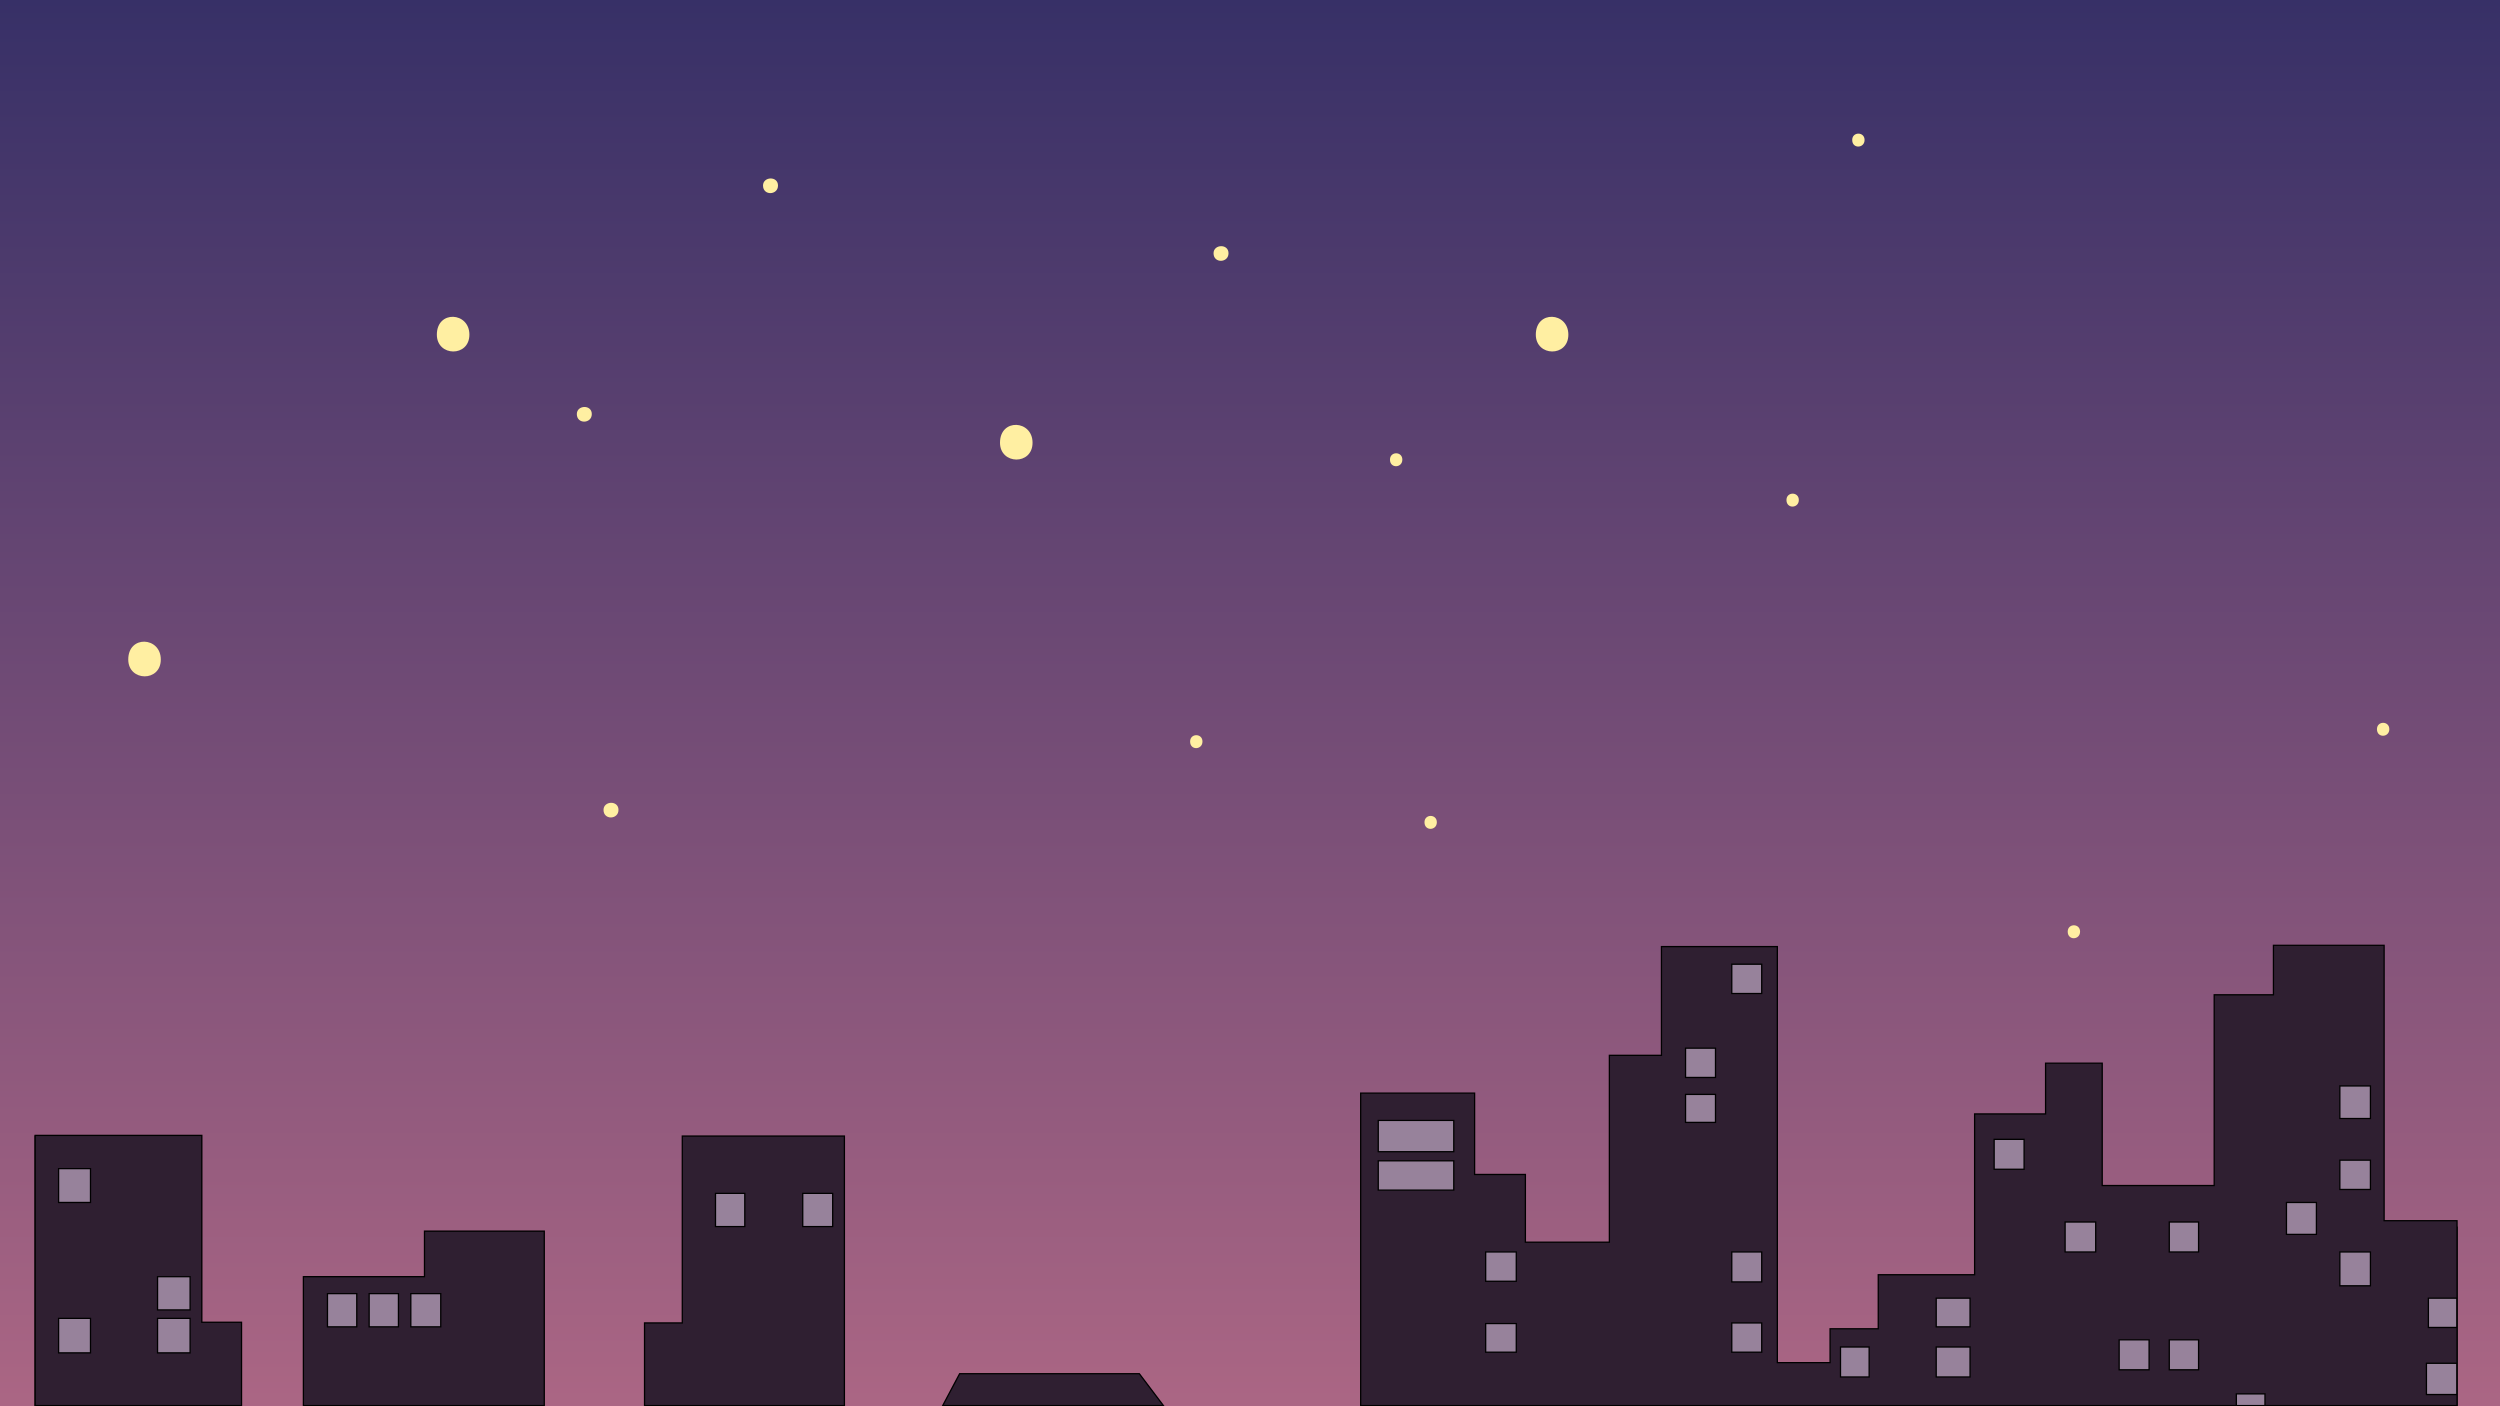 <svg width="1920" height="1080" viewBox="0 0 1920 1080" fill="none" xmlns="http://www.w3.org/2000/svg">
<g clip-path="url(#clip0_390_2018)">
<rect width="1920" height="1080" fill="url(#paint0_linear_390_2018)"/>
<path d="M27 872.5V1080H184.5V1017.5H154.5V872.5H27Z" fill="#97829B"/>
<path d="M233.5 980.5V1080H417V946H327V980.5H233.5Z" fill="#97829B"/>
<path d="M496.5 1017.5V1080H646V874.5H525.5V1017.5H496.5Z" fill="#97829B"/>
<path d="M737 1057L725.5 1080H892L875 1057H737Z" fill="#97829B"/>
<path d="M1046.5 843V1080H1887V942.5H1827.5V730H1749.5V767H1704.5V916H1610.5V819.5H1574V857.5H1519.5V982H1444.5V1024.5H1408V1049.5H1362.5V730.5H1278.5V815H1238.5V958.5H1168.5V905.5H1130V843H1046.5Z" fill="#97829B"/>
<path d="M27 872.5V1080H184.5V1017.5H154.5V872.5H27Z" stroke="black"/>
<path d="M233.5 980.5V1080H417V946H327V980.5H233.5Z" stroke="black"/>
<path d="M496.5 1017.5V1080H646V874.5H525.5V1017.5H496.5Z" stroke="black"/>
<path d="M737 1057L725.5 1080H892L875 1057H737Z" stroke="black"/>
<path d="M1046.5 843V1080H1887V942.5H1827.5V730H1749.5V767H1704.5V916H1610.5V819.5H1574V857.5H1519.5V982H1444.5V1024.5H1408V1049.5H1362.5V730.5H1278.5V815H1238.5V958.5H1168.5V905.5H1130V843H1046.5Z" stroke="black"/>
<path d="M737 1055L724 1079.5H893.5L875 1055H737Z" fill="#2F1F31"/>
<path fill-rule="evenodd" clip-rule="evenodd" d="M27 872V1079.5H185.5V1015.5H155V872H27ZM45 923.5H69.5V897.5H45V923.5ZM45 1039V1012.5H69.5V1039H45ZM121 980.5H146V1006H121V980.5ZM146 1012.5H121V1039H146V1012.5Z" fill="#2F1F31"/>
<path fill-rule="evenodd" clip-rule="evenodd" d="M233 1079.5V980.5H326V945.5H418V1079.5H233ZM251.5 1019V993.5H274V1019H251.5ZM283.5 993.5V1019H306V993.5H283.5ZM315.5 1019V993.5H338.5V1019H315.5Z" fill="#2F1F31"/>
<path fill-rule="evenodd" clip-rule="evenodd" d="M495 1016V1079.5H648.5V872.5H524V1016H495ZM549.5 916.5V942H572V916.5H549.5ZM616.5 942V916.5H639.5V942H616.5Z" fill="#2F1F31"/>
<path fill-rule="evenodd" clip-rule="evenodd" d="M1045 839.5V1079.5H1717.5V1070.5H1739.5V1079.5H1887V1071H1863.5V1047H1887V1019.5H1865V997H1887V937.5H1831V726H1746V764H1700.5V910.5H1614.5V816.5H1571V855.5H1516.5V979H1442.5V1020.5H1405.5V1046.5H1365V727H1276V810.5H1236V954H1171.5V902H1132.5V839.5H1045ZM1058.5 884.5V860.5H1116.5V884.5H1058.5ZM1058.5 914V891.5H1116.5V914H1058.5ZM1141 984V961.5H1164.5V984H1141ZM1141 1038.5V1016.5H1164.5V1038.5H1141ZM1330 763V740.5H1353V763H1330ZM1294.5 827.5V805H1317.5V827.5H1294.5ZM1294.5 862V840.5H1317.5V862H1294.5ZM1330 984.5V961.5H1353V984.5H1330ZM1330 1038.5V1016H1353V1038.5H1330ZM1413.5 1057.5V1034.5H1435.5V1057.5H1413.5ZM1487 1019V997H1513V1019H1487ZM1487 1057.5V1034.5H1513V1057.5H1487ZM1531.5 898V875H1554.5V898H1531.5ZM1586 961.5V938.5H1609.5V961.5H1586ZM1666 961.5V938.5H1688.5V961.5H1666ZM1797 859V834H1820.5V859H1797ZM1797 913.5V891H1820.5V913.5H1797ZM1756 948V923.5H1779V948H1756ZM1797 987.5V961.5H1820.5V987.5H1797ZM1627.5 1052V1029H1650.5V1052H1627.5ZM1666 1052V1029H1688.5V1052H1666Z" fill="#2F1F31"/>
<path d="M1887 1019.5H1865V997H1887M1887 1019.5V997M1887 1019.5V1047M1887 997V937.5H1831V726H1746V764H1700.5V910.5H1614.5V816.5H1571V855.5H1516.5V979H1442.5V1020.5H1405.5V1046.5H1365V727H1276V810.5H1236V954H1171.5V902H1132.5V839.5H1045V1079.5H1717.5M1887 1047H1863.5V1071H1887M1887 1047V1071M1887 1071V1079.5H1739.5M1717.5 1079.5V1070.5H1739.5V1079.5M1717.5 1079.5H1739.5M27 1079.5V872H155V1015.5H185.5V1079.5H27ZM45 1012.5V1039H69.5V1012.5H45ZM45 923.5H69.5V897.5H45V923.5ZM121 980.5H146V1006H121V980.5ZM121 1012.5H146V1039H121V1012.5ZM233 1079.5V980.5H326V945.5H418V1079.5H233ZM251.5 993.5V1019H274V993.5H251.5ZM283.5 993.5V1019H306V993.5H283.5ZM315.5 993.5V1019H338.5V993.5H315.5ZM495 1079.5V1016H524V872.5H648.5V1079.5H495ZM549.5 916.5V942H572V916.5H549.5ZM616.5 916.5V942H639.5V916.5H616.5ZM724 1079.5L737 1055H875L893.5 1079.5H724ZM1058.5 860.5V884.5H1116.5V860.5H1058.5ZM1058.5 891.5V914H1116.5V891.5H1058.5ZM1141 961.5V984H1164.5V961.5H1141ZM1141 1016.5V1038.5H1164.5V1016.5H1141ZM1330 740.5V763H1353V740.5H1330ZM1294.5 805V827.5H1317.5V805H1294.5ZM1294.5 840.5V862H1317.5V840.5H1294.5ZM1330 961.5V984.5H1353V961.5H1330ZM1330 1016V1038.5H1353V1016H1330ZM1413.5 1034.5V1057.5H1435.5V1034.5H1413.5ZM1487 997V1019H1513V997H1487ZM1487 1034.5V1057.5H1513V1034.5H1487ZM1531.5 875V898H1554.5V875H1531.5ZM1586 938.5V961.5H1609.5V938.5H1586ZM1666 938.5V961.5H1688.5V938.5H1666ZM1797 834V859H1820.5V834H1797ZM1797 891V913.5H1820.5V891H1797ZM1756 923.5V948H1779V923.5H1756ZM1797 961.5V987.5H1820.5V961.5H1797ZM1627.5 1029V1052H1650.5V1029H1627.5ZM1666 1029V1052H1688.5V1029H1666Z" stroke="black"/>
<path d="M98.5 506.5C98.5 487.5 123.5 489 123.5 506.5C123.5 524 98.5 523.5 98.5 506.5Z" fill="#FFEFA2"/>
<path d="M335.5 257C335.5 238 360.5 239.5 360.5 257C360.5 274.5 335.5 274 335.5 257Z" fill="#FFEFA2"/>
<path d="M443 318C443 311 454.5 310.5 454.5 318C454.5 325.5 443 326 443 318Z" fill="#FFEFA2"/>
<path d="M463.5 622C463.5 615 475 614.5 475 622C475 629.5 463.5 630 463.5 622Z" fill="#FFEFA2"/>
<path d="M1179.5 257C1179.5 238 1204.5 239.5 1204.5 257C1204.5 274.5 1179.5 274 1179.5 257Z" fill="#FFEFA2"/>
<path d="M586 142.5C586 135.5 597.5 135 597.5 142.5C597.5 150 586 150.5 586 142.5Z" fill="#FFEFA2"/>
<path d="M932 194.5C932 187.5 943.5 187 943.5 194.5C943.5 202 932 202.5 932 194.5Z" fill="#FFEFA2"/>
<path d="M1067.5 353C1067.5 346.5 1077 346.5 1077 353C1077 359.5 1067.5 360 1067.5 353Z" fill="#FFEFA2"/>
<path d="M914 569.5C914 563 923.5 563 923.5 569.5C923.5 576 914 576.5 914 569.5Z" fill="#FFEFA2"/>
<path d="M1094 631.5C1094 625 1103.5 625 1103.5 631.5C1103.5 638 1094 638.5 1094 631.5Z" fill="#FFEFA2"/>
<path d="M1372 384C1372 377.5 1381.5 377.5 1381.5 384C1381.5 390.5 1372 391 1372 384Z" fill="#FFEFA2"/>
<path d="M1422.5 107.5C1422.5 101 1432 101 1432 107.5C1432 114 1422.5 114.5 1422.5 107.5Z" fill="#FFEFA2"/>
<path d="M1588 715.5C1588 709 1597.5 709 1597.5 715.5C1597.5 722 1588 722.5 1588 715.5Z" fill="#FFEFA2"/>
<path d="M1825.5 560C1825.5 553.5 1835 553.5 1835 560C1835 566.5 1825.5 567 1825.5 560Z" fill="#FFEFA2"/>
<path d="M768 340C768 321 793 322.5 793 340C793 357.5 768 357 768 340Z" fill="#FFEFA2"/>
</g>
<defs>
<linearGradient id="paint0_linear_390_2018" x1="960" y1="0" x2="960" y2="1080" gradientUnits="userSpaceOnUse">
<stop stop-color="#373067"/>
<stop offset="1" stop-color="#AB6684"/>
</linearGradient>
<clipPath id="clip0_390_2018">
<rect width="1920" height="1080" fill="white"/>
</clipPath>
</defs>
</svg>
